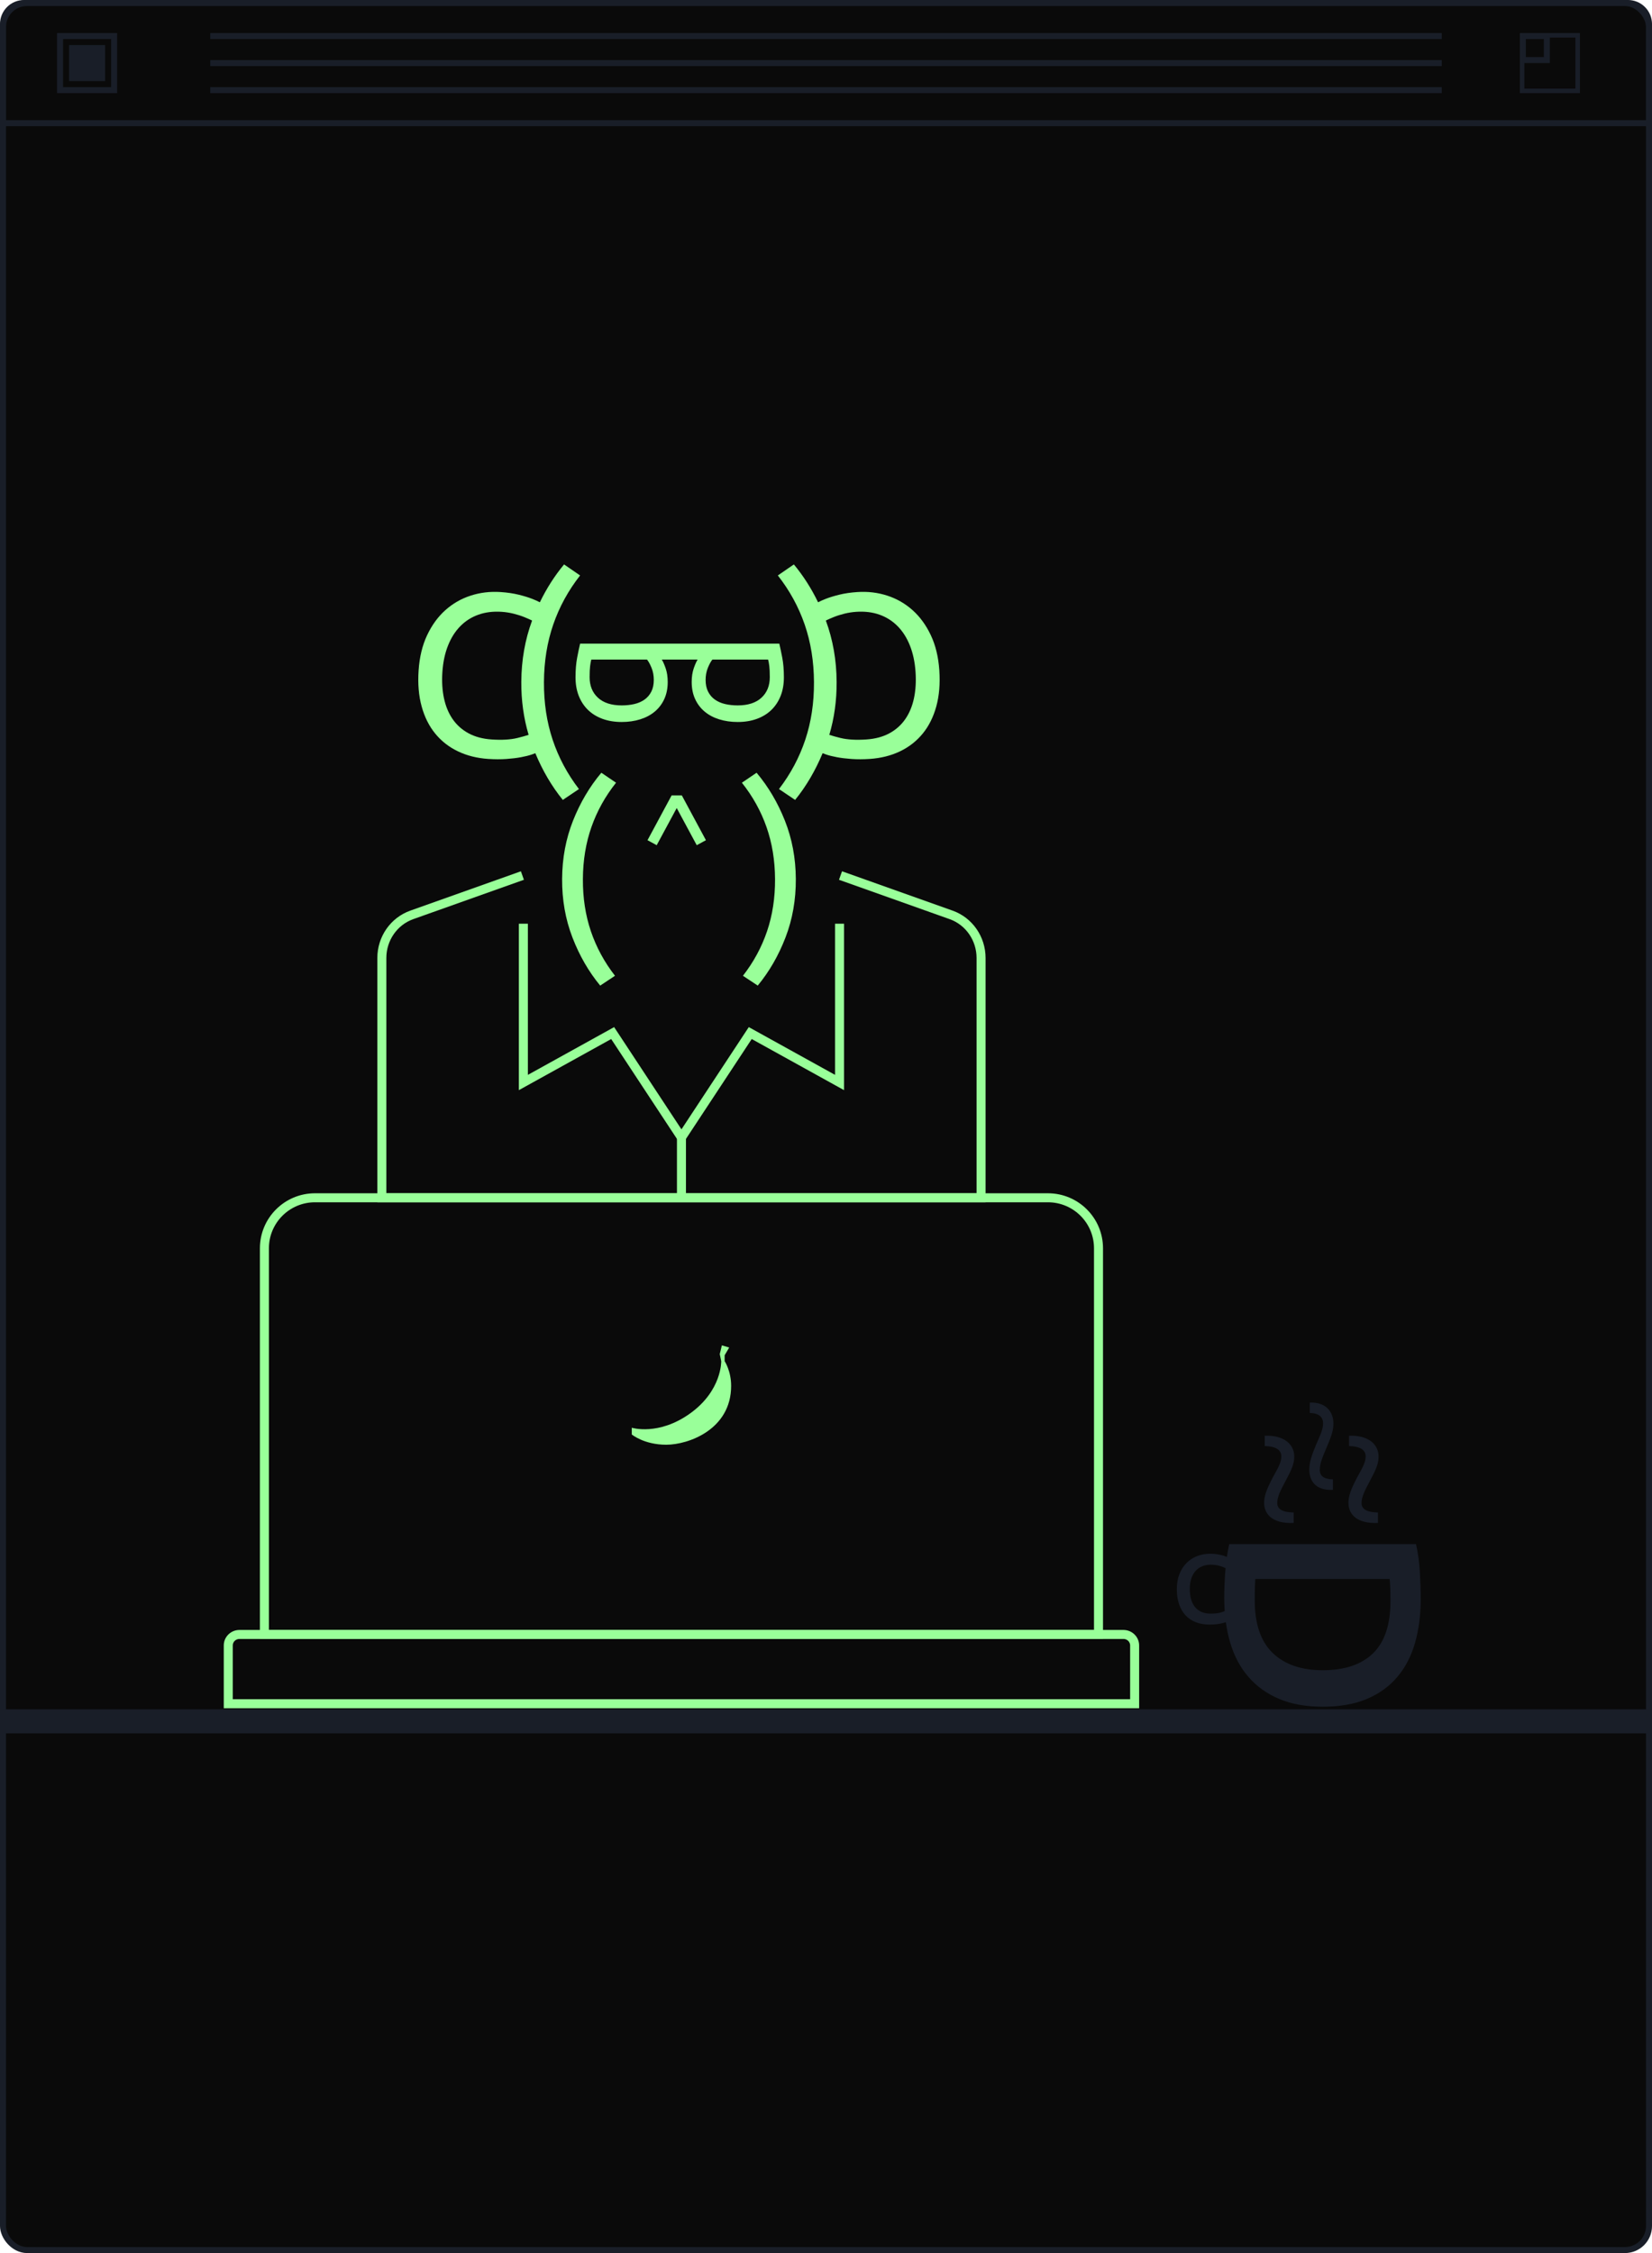 <?xml version="1.0" encoding="UTF-8"?>
<svg width="550px" height="750px" viewBox="0 0 550 750" version="1.1" xmlns="http://www.w3.org/2000/svg" xmlns:xlink="http://www.w3.org/1999/xlink">
    <!-- Generator: Sketch 55.1 (78136) - https://sketchapp.com -->
    <title>Ilustraciones/ComoTrabajamos</title>
    <desc>Created with Sketch.</desc>
    <g id="Ilustraciones/ComoTrabajamos" stroke="none" stroke-width="1" fill="none" fill-rule="evenodd">
        <g id="Nuevas/Ventanas">
            <rect id="Rectangle" stroke="#191E28" stroke-width="2" fill="#0A0A0A" fill-rule="evenodd" x="1" y="1" width="548" height="748" rx="8"></rect>
            <rect id="Rectangle" stroke="#191E28" stroke-width="2" x="20" y="12" width="18" height="18"></rect>
            <rect id="Rectangle" fill="#191E28" fill-rule="evenodd" x="23" y="15" width="12" height="12"></rect>
            <rect id="Rectangle-Copy" stroke="#191E28" stroke-width="1.5" x="506.75" y="11.75" width="18.5" height="18.5"></rect>
            <rect id="Rectangle-Copy" stroke="#191E28" stroke-width="2" x="507" y="12" width="8" height="8"></rect>
            <g id="Lineas" fill-rule="evenodd" stroke-width="1" transform="translate(70, 11)" fill="#191E28">
                <rect id="Rectangle" x="0" y="0" width="410" height="2"></rect>
                <rect id="Rectangle-Copy-4" x="0" y="9" width="410" height="2"></rect>
                <rect id="Rectangle-Copy-7" x="0" y="18" width="410" height="2"></rect>
            </g>
            <path d="" id="Path-2" fill="#4A4A4A" fill-rule="nonzero"></path>
            <path d="M1,41 L549,41 L549,8 C549,4.134 545.866,1 542,1 L8,1 C4.134,1 1,4.134 1,8 L1,41 Z" id="Rectangle" stroke="#191E28" stroke-width="2"></path>
        </g>
        <g id="Group" transform="translate(0, 112)">
            <rect id="Rectangle-Copy-45" fill="#191E28" x="0" y="457" width="550" height="8"></rect>
            <g id="Avatar/Programador" transform="translate(95.048, 0)" fill="#99FF99">
                <path d="M77.239,133.654 C78.717,133.291 79.934,132.947 80.944,132.616 C79.297,127.065 78.477,121.2 78.51,115.007 C78.548,107.735 79.755,100.924 82.1,94.563 C81.307,94.181 80.431,93.794 79.447,93.398 C78.367,92.966 77.184,92.59 75.893,92.271 C74.602,91.953 73.29,91.751 71.958,91.661 C69.14,91.473 66.571,91.788 64.251,92.609 C61.93,93.431 59.914,94.708 58.202,96.444 C56.49,98.18 55.123,100.337 54.1,102.915 C53.076,105.494 52.455,108.421 52.235,111.696 C52.021,114.871 52.198,117.786 52.766,120.444 C53.331,123.104 54.296,125.418 55.656,127.387 C57.017,129.354 58.778,130.923 60.937,132.097 C63.098,133.271 65.663,133.957 68.635,134.157 C72.068,134.387 74.935,134.219 77.239,133.654 Z M86.05,115.047 C86.014,121.959 86.979,128.361 88.947,134.256 C90.916,140.15 93.834,145.619 97.7,150.662 L92.329,154.277 C88.612,149.706 85.586,144.499 83.175,138.726 C82.842,138.865 82.439,139.014 81.962,139.176 C81.015,139.497 79.837,139.793 78.429,140.056 C77.021,140.321 75.387,140.519 73.526,140.653 C71.663,140.784 69.657,140.779 67.504,140.633 C63.763,140.382 60.398,139.54 57.407,138.105 C54.415,136.671 51.895,134.702 49.851,132.2 C47.806,129.701 46.296,126.68 45.327,123.146 C44.354,119.61 44.019,115.618 44.318,111.165 C44.618,106.712 45.563,102.804 47.154,99.441 C48.743,96.079 50.771,93.298 53.236,91.098 C55.698,88.899 58.51,87.289 61.666,86.266 C64.824,85.245 68.144,84.852 71.629,85.084 C73.832,85.233 75.807,85.521 77.554,85.946 C79.301,86.371 80.814,86.834 82.094,87.329 C83.115,87.728 83.974,88.113 84.684,88.489 C86.926,83.867 89.609,79.663 92.748,75.887 L98.081,79.559 C94.161,84.56 91.185,89.997 89.153,95.871 C87.122,101.745 86.088,108.138 86.05,115.047 Z M99.015,180.626 C98.981,186.874 99.866,192.661 101.673,197.99 C103.48,203.316 106.157,208.259 109.703,212.817 L104.774,216.085 C100.931,211.429 97.847,206.081 95.524,200.043 C93.2,194.005 92.058,187.521 92.096,180.59 C92.134,173.662 93.346,167.192 95.735,161.176 C98.123,155.164 101.266,149.849 105.159,145.232 L110.051,148.552 C106.455,153.071 103.724,157.986 101.862,163.295 C99.997,168.604 99.049,174.382 99.015,180.626 Z M131.949,152.77 L139.978,167.686 L136.915,169.352 L130.252,156.981 L123.588,169.352 L120.526,167.686 L128.555,152.77 L131.949,152.77 Z M181.055,132.616 C182.065,132.947 183.282,133.291 184.76,133.654 C187.064,134.219 189.933,134.387 193.365,134.157 C196.337,133.957 198.903,133.271 201.063,132.097 C203.222,130.924 204.982,129.354 206.344,127.387 C207.704,125.418 208.669,123.104 209.235,120.446 C209.802,117.786 209.978,114.871 209.766,111.696 C209.545,108.422 208.923,105.495 207.9,102.915 C206.877,100.337 205.51,98.18 203.797,96.444 C202.086,94.708 200.07,93.431 197.749,92.609 C195.429,91.788 192.86,91.473 190.042,91.661 C188.709,91.751 187.397,91.953 186.106,92.271 C184.815,92.592 183.632,92.966 182.552,93.398 C181.568,93.794 180.692,94.181 179.899,94.563 C182.244,100.925 183.451,107.735 183.489,115.007 C183.522,121.2 182.702,127.066 181.055,132.616 Z M173.05,134.256 C175.02,128.361 175.985,121.959 175.948,115.047 C175.911,108.138 174.877,101.746 172.846,95.871 C170.814,89.998 167.838,84.56 163.919,79.559 L169.251,75.887 C172.39,79.663 175.073,83.867 177.315,88.489 C178.025,88.113 178.884,87.728 179.905,87.329 C181.185,86.834 182.698,86.371 184.445,85.946 C186.192,85.521 188.168,85.233 190.37,85.085 C193.857,84.852 197.176,85.245 200.332,86.266 C203.49,87.289 206.3,88.901 208.764,91.1 C211.229,93.298 213.257,96.079 214.846,99.441 C216.437,102.804 217.382,106.713 217.682,111.165 C217.981,115.618 217.646,119.61 216.674,123.146 C215.704,126.681 214.194,129.701 212.148,132.202 C210.104,134.702 207.584,136.671 204.593,138.105 C201.602,139.54 198.235,140.382 194.496,140.635 C192.343,140.779 190.336,140.784 188.473,140.653 C186.612,140.519 184.978,140.321 183.57,140.056 C182.162,139.793 180.984,139.497 180.037,139.176 C179.561,139.014 179.157,138.865 178.826,138.726 C176.413,144.5 173.387,149.706 169.671,154.277 L164.299,150.662 C168.165,145.619 171.083,140.15 173.05,134.256 Z M160.138,163.295 C158.276,157.986 155.545,153.072 151.949,148.552 L156.842,145.232 C160.734,149.849 163.877,155.164 166.265,161.176 C168.654,167.192 169.866,173.662 169.904,180.59 C169.942,187.521 168.8,194.005 166.476,200.044 C164.153,206.081 161.069,211.429 157.226,216.085 L152.297,212.817 C155.845,208.259 158.522,203.317 160.327,197.99 C162.134,192.661 163.019,186.874 162.985,180.626 C162.951,174.382 162.003,168.604 160.138,163.295 Z M158.47,120.251 C160.316,118.544 161.239,116.265 161.239,113.417 C161.239,111.824 161.184,110.579 161.069,109.688 C160.958,108.795 160.824,108.083 160.675,107.553 L142.135,107.553 C141.607,108.197 141.099,109.127 140.608,110.343 C140.119,111.557 139.873,112.885 139.873,114.327 C139.873,115.846 140.147,117.148 140.694,118.23 C141.239,119.311 141.993,120.194 142.954,120.877 C143.916,121.561 145.045,122.054 146.346,122.359 C147.646,122.662 149.05,122.814 150.557,122.814 C153.986,122.814 156.623,121.959 158.47,120.251 Z M121.797,118.23 C122.344,117.148 122.618,115.846 122.618,114.327 C122.618,112.885 122.372,111.557 121.883,110.343 C121.392,109.127 120.884,108.197 120.356,107.553 L101.817,107.553 C101.667,108.083 101.535,108.795 101.422,109.688 C101.307,110.579 101.252,111.824 101.252,113.417 C101.252,116.265 102.175,118.544 104.021,120.251 C105.868,121.959 108.505,122.814 111.934,122.814 C113.441,122.814 114.846,122.662 116.147,122.359 C117.446,122.054 118.577,121.561 119.537,120.877 C120.498,120.194 121.252,119.311 121.797,118.23 Z M165.394,106.955 C165.752,108.833 165.931,111.006 165.931,113.475 C165.931,115.753 165.573,117.803 164.858,119.625 C164.141,121.446 163.123,123.003 161.805,124.295 C160.485,125.584 158.874,126.581 156.972,127.283 C155.069,127.985 152.931,128.338 150.557,128.338 C148.334,128.338 146.28,128.042 144.397,127.454 C142.511,126.867 140.891,126.004 139.534,124.864 C138.178,123.725 137.123,122.33 136.369,120.678 C135.616,119.027 135.238,117.138 135.238,115.013 C135.238,113.305 135.466,111.795 135.916,110.486 C136.369,109.176 136.802,108.197 137.217,107.553 L137.031,107.553 L125.46,107.553 L125.274,107.553 C125.689,108.197 126.123,109.176 126.575,110.486 C127.025,111.795 127.253,113.305 127.253,115.013 C127.253,117.138 126.875,119.027 126.123,120.678 C125.368,122.33 124.313,123.725 122.957,124.864 C121.6,126.004 119.98,126.867 118.094,127.454 C116.211,128.042 114.157,128.338 111.934,128.338 C109.56,128.338 107.422,127.985 105.519,127.283 C103.617,126.581 102.006,125.584 100.686,124.295 C99.368,123.003 98.35,121.446 97.633,119.625 C96.918,117.803 96.56,115.753 96.56,113.475 C96.56,111.006 96.739,108.833 97.097,106.955 C97.456,105.075 97.785,103.509 98.086,102.256 L125.46,102.256 L137.031,102.256 L164.405,102.256 C164.705,103.509 165.037,105.075 165.394,106.955 Z" id="Combined-Shape"></path>
            </g>
            <path d="M279.829,179.449 L316.667,192.552 C322.628,194.675 326.627,200.423 326.627,206.889 L326.627,286.717 L127.128,286.717 L127.128,206.889 C127.128,200.423 131.126,194.675 137.087,192.552 L173.925,179.449" id="Stroke-1-Copy" stroke="#99FF99" stroke-width="3"></path>
            <path d="M365.724,432.08 L88.03,432.08 L88.03,303.528 C88.03,294.244 95.571,286.717 104.873,286.717 L348.881,286.717 C358.183,286.717 365.724,294.244 365.724,303.528 L365.724,432.08 Z" id="Stroke-24-Copy" stroke="#99FF99" stroke-width="3"></path>
            <path d="M377.754,455.138 L76,455.138 L76,435.73 C76,433.715 77.667,432.08 79.725,432.08 L374.029,432.08 C376.087,432.08 377.754,433.715 377.754,435.73 L377.754,455.138 Z" id="Stroke-26-Copy" stroke="#99FF99" stroke-width="3"></path>
            <path d="M226.877,265.664 L226.877,286.717" id="Stroke-30-Copy" stroke="#99FF99" stroke-width="3"></path>
            <polyline id="Stroke-32-Copy" stroke="#99FF99" stroke-width="3" points="174.246 195.489 174.246 248.346 203.973 231.889 226.877 266.667 249.781 231.889 279.509 248.346 279.509 195.489"></polyline>
            <path d="M240.116,341.103 C240.116,341.103 240.386,350.842 229.829,358.455 C219.27,366.067 210.336,363.268 210.336,363.268 L210.336,365.508 C210.336,365.508 214.398,368.922 221.816,368.922 C229.233,368.922 243.419,363.828 243.419,349.331 C243.419,344.35 241.253,341.103 241.253,341.103 L241.253,339.144 L242.77,336.567 L240.333,335.84 L239.629,338.752 L240.116,341.103 Z" id="Stroke-34-Copy" fill="#99FF99"></path>
            <path d="M421.066,365.927 C427.573,365.693 430.895,368.837 430.895,372.85 C430.895,375.297 430.047,377.158 427.965,381.059 C426.402,384.026 425.231,386.18 425.231,388.336 C425.231,390.429 427.117,391.419 430.698,391.477 L430.698,394.97 C423.409,395.261 420.87,391.886 420.87,388.277 C420.87,385.95 421.654,383.852 423.736,379.836 C425.231,377.101 426.597,374.949 426.597,372.85 C426.597,370.757 424.971,369.477 421.066,369.359 L421.066,365.927 Z M449.136,365.927 C455.644,365.693 458.965,368.837 458.965,372.85 C458.965,375.297 458.117,377.158 456.035,381.059 C454.472,384.026 453.301,386.18 453.301,388.336 C453.301,390.429 455.187,391.419 458.768,391.477 L458.768,394.97 C451.479,395.261 448.94,391.886 448.94,388.277 C448.94,385.95 449.724,383.852 451.807,379.836 C453.301,377.101 454.667,374.949 454.667,372.85 C454.667,370.757 453.041,369.477 449.136,369.359 L449.136,365.927 Z M436.065,354.9 C441.27,354.665 443.927,357.81 443.927,361.825 C443.927,364.27 443.249,366.132 441.583,370.034 C440.333,372.999 439.396,375.154 439.396,377.308 C439.396,379.404 440.905,380.393 443.77,380.451 L443.77,383.942 C437.938,384.235 435.907,380.858 435.907,377.25 C435.907,374.922 436.535,372.827 438.201,368.81 C439.396,366.076 440.489,363.922 440.489,361.825 C440.489,359.731 439.188,358.451 436.065,358.334 L436.065,354.9 Z M457.106,438.372 C460.986,434.627 462.927,428.827 462.927,420.972 C462.927,417.532 462.835,415.079 462.647,413.605 L417.933,413.605 C417.873,414.28 417.829,415.17 417.798,416.275 C417.761,417.381 417.745,418.886 417.745,420.788 C417.745,428.584 419.738,434.397 423.707,438.235 C427.677,442.069 433.242,443.989 440.383,443.989 C447.647,443.989 453.226,442.115 457.106,438.372 Z M406.641,424.709 C407.055,424.576 407.414,424.45 407.742,424.322 C407.645,422.932 407.586,421.511 407.586,420.049 C407.586,417.472 407.691,414.557 407.91,411.305 C407.939,410.868 408.007,410.458 408.044,410.027 C407.555,409.775 406.967,409.53 406.201,409.298 C405.231,409.004 404.177,408.857 403.044,408.857 C402.065,408.857 401.149,409.025 400.299,409.364 C399.447,409.7 398.712,410.205 398.091,410.877 C397.47,411.55 396.985,412.395 396.636,413.418 C396.289,414.441 396.114,415.624 396.114,416.971 C396.114,418.164 396.25,419.261 396.521,420.262 C396.795,421.26 397.214,422.124 397.781,422.853 C398.347,423.58 399.067,424.144 399.94,424.547 C400.811,424.949 401.857,425.148 403.077,425.148 C404.538,425.148 405.726,425.003 406.641,424.709 Z M472.723,411.396 C472.903,414.711 473,417.656 473,420.235 C473,425.575 472.369,430.455 471.106,434.873 C469.843,439.293 467.874,443.082 465.189,446.243 C462.511,449.404 459.122,451.844 455.03,453.563 C450.932,455.282 446.053,456.14 440.383,456.14 C434.842,456.14 430.023,455.282 425.925,453.563 C421.827,451.844 418.407,449.404 415.669,446.243 C412.926,443.082 410.894,439.277 409.571,434.826 C408.929,432.665 408.45,430.385 408.118,428.002 C407.844,428.089 407.549,428.178 407.231,428.263 C406.62,428.423 405.933,428.555 405.171,428.653 C404.406,428.75 403.59,428.798 402.718,428.798 C401.019,428.798 399.492,428.537 398.141,428.015 C396.789,427.495 395.644,426.729 394.707,425.718 C393.77,424.709 393.05,423.475 392.55,422.02 C392.047,420.566 391.797,418.893 391.797,417.002 C391.797,415.113 392.086,413.441 392.664,411.987 C393.24,410.531 394.03,409.298 395.035,408.287 C396.036,407.275 397.214,406.512 398.566,405.99 C399.917,405.468 401.366,405.209 402.914,405.209 C403.851,405.209 404.701,405.278 405.466,405.419 C406.228,405.561 406.892,405.717 407.458,405.891 C407.842,406.011 408.164,406.135 408.459,406.262 C408.675,404.812 408.931,403.387 409.249,402.005 L471.43,402.005 C472.106,404.952 472.534,408.082 472.723,411.396 Z" id="Combined-Shape-Copy-2" fill="#191E28"></path>
        </g>
    </g>
</svg>